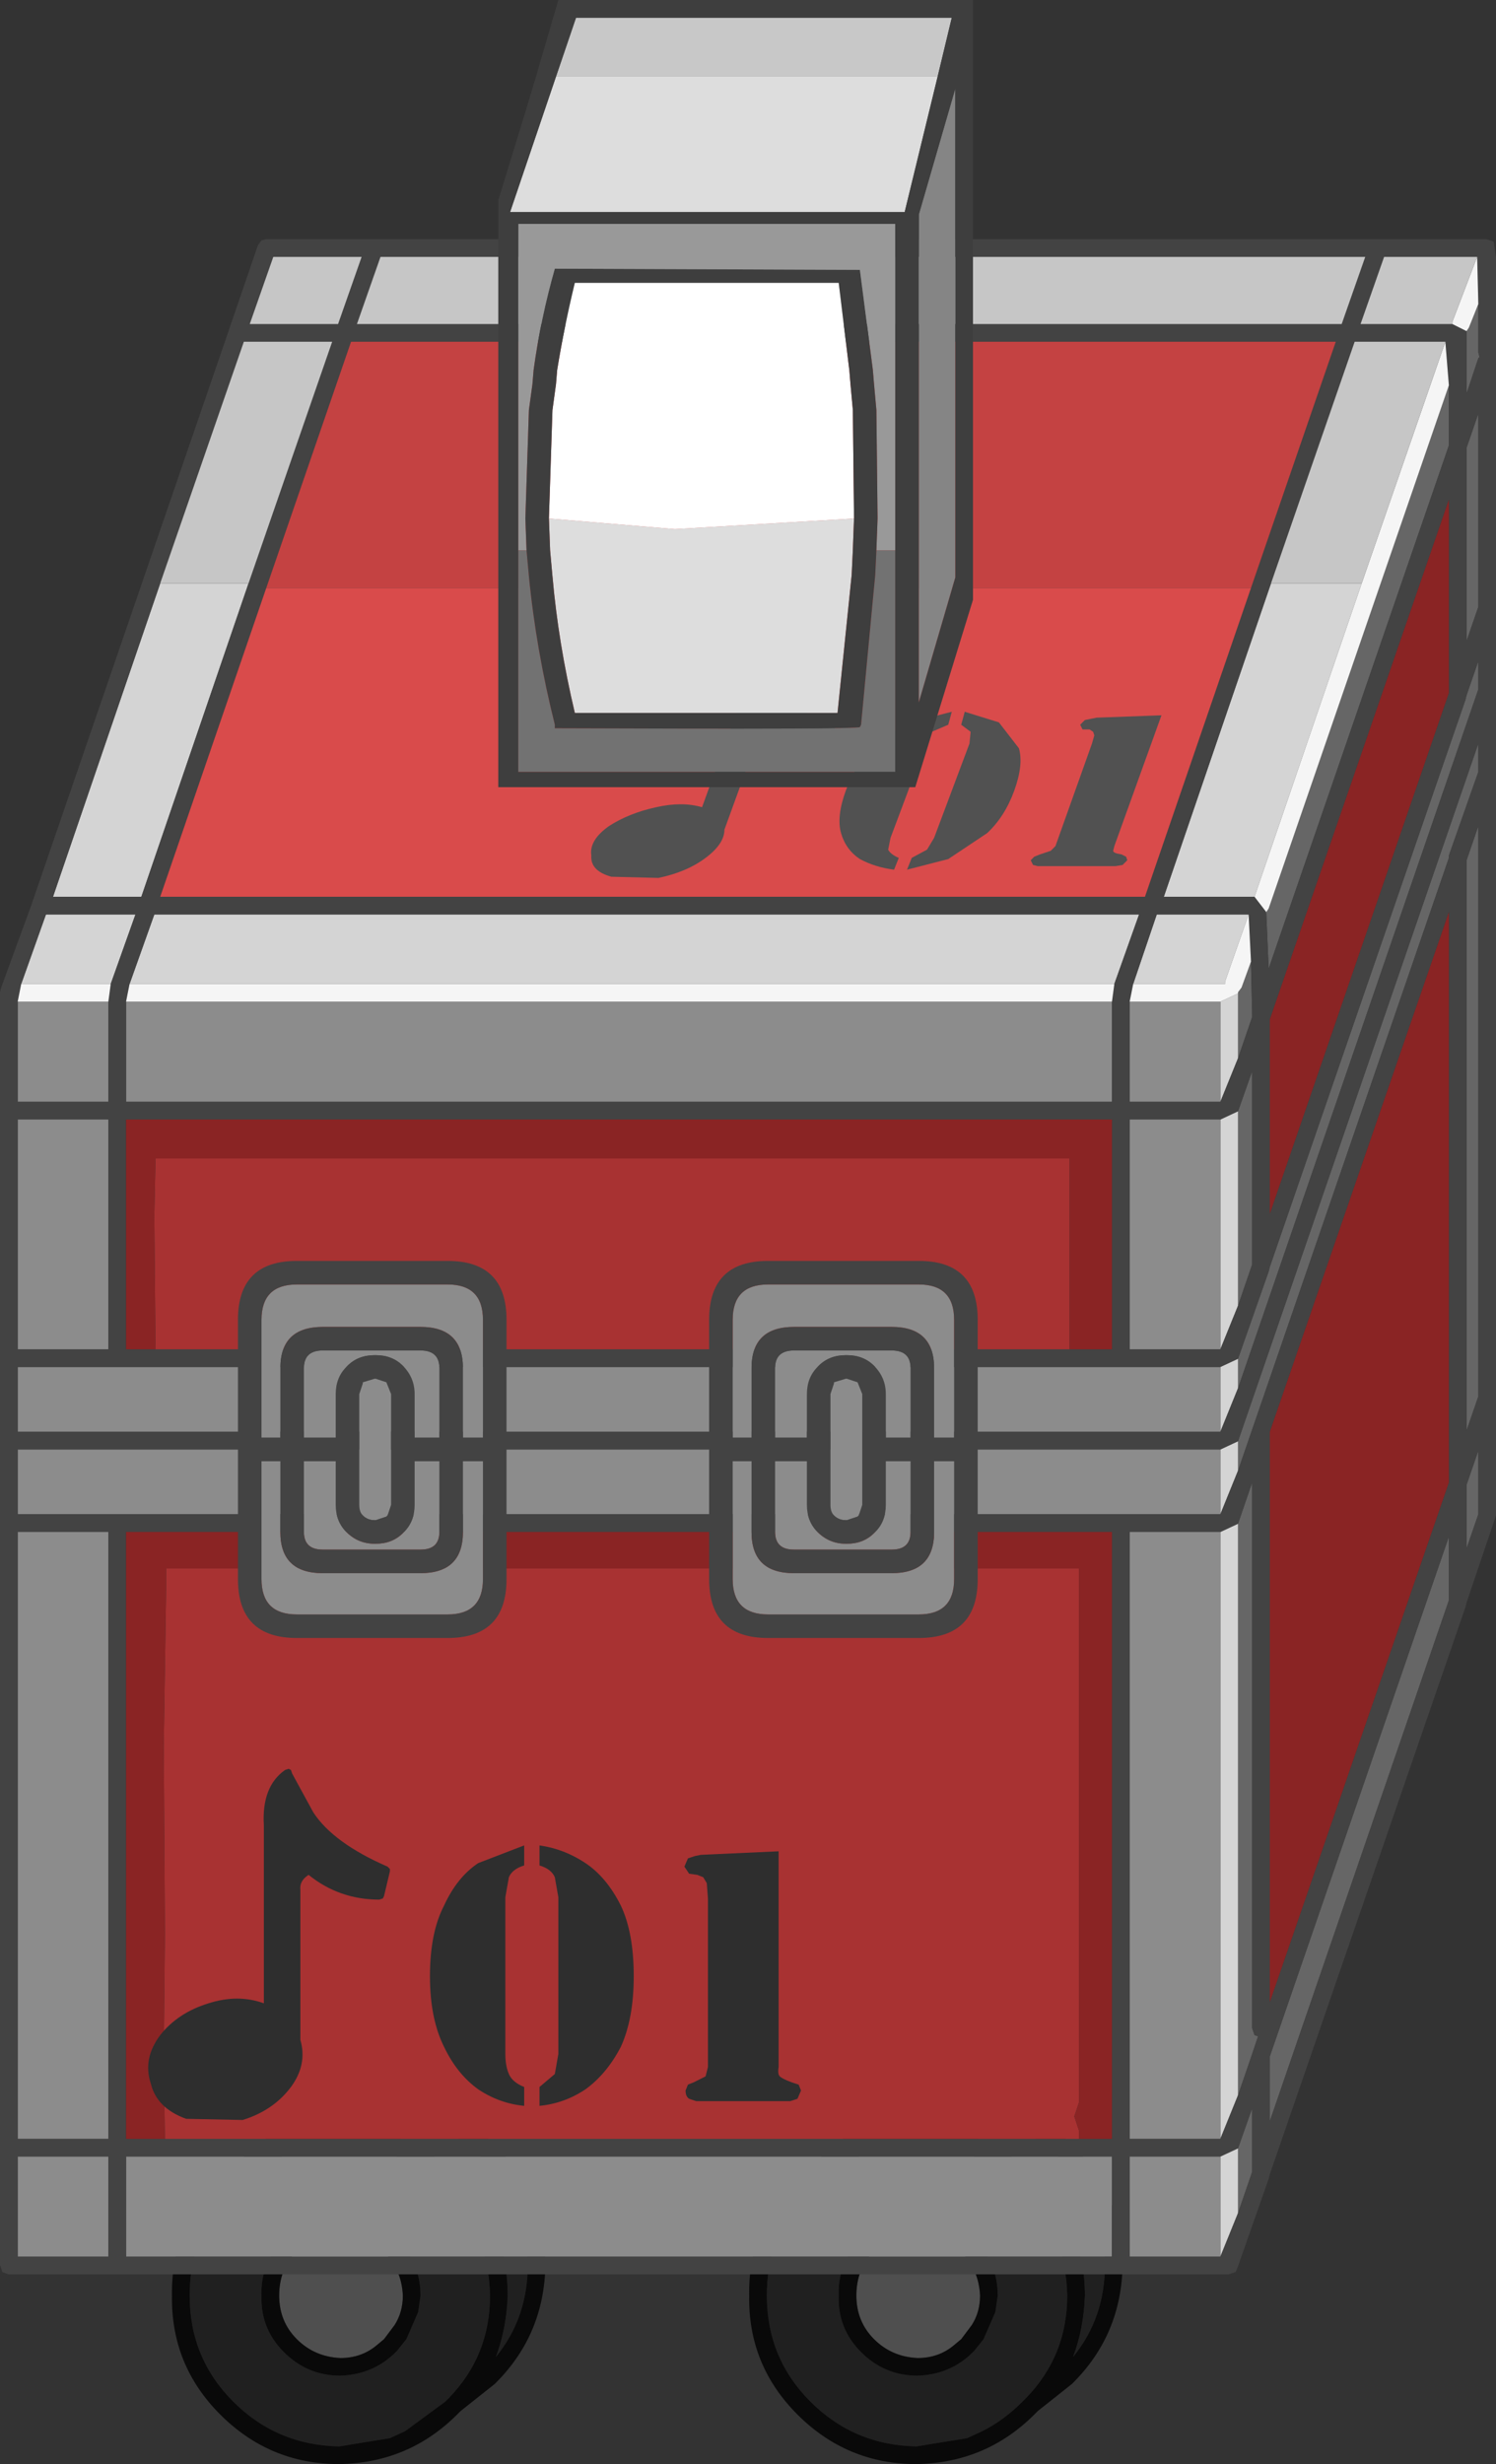 <?xml version="1.0" encoding="UTF-8" standalone="no"?>
<svg xmlns:ffdec="https://www.free-decompiler.com/flash" xmlns:xlink="http://www.w3.org/1999/xlink" ffdec:objectType="shape" height="104.55px" width="63.5px" xmlns="http://www.w3.org/2000/svg">
  <rect width="100%" height="100%" fill="#333333" stroke="none"/>
  <g transform="matrix(1.0, 0.0, 0.0, 1.0, 0.35, 103.6)">
    <path d="M22.05 -7.5 Q22.05 -5.25 20.7 -3.6 21.15 -4.8 21.2 -6.2 21.2 -9.15 19.1 -11.25 17.0 -13.35 14.05 -13.3 L12.85 -13.2 Q14.1 -13.85 15.65 -13.85 18.3 -13.85 20.15 -12.0 22.0 -10.15 22.05 -7.5 M14.05 0.2 Q11.4 0.15 9.55 -1.7 7.7 -3.55 7.7 -6.2 7.7 -8.45 9.0 -10.15 L9.5 -10.7 9.55 -10.75 10.9 -11.75 Q12.3 -12.55 14.05 -12.55 16.7 -12.55 18.55 -10.7 20.4 -8.85 20.45 -6.2 20.45 -3.65 18.7 -1.85 L18.55 -1.7 16.85 -0.45 16.2 -0.15 14.05 0.2 M16.45 -3.8 L16.5 -3.85 16.9 -4.35 17.4 -5.5 17.5 -6.2 Q17.5 -7.6 16.5 -8.6 15.5 -9.6 14.1 -9.55 L14.05 -9.55 12.85 -9.35 Q12.2 -9.1 11.7 -8.6 10.7 -7.6 10.75 -6.2 10.7 -4.8 11.7 -3.8 12.7 -2.8 14.1 -2.8 15.5 -2.85 16.45 -3.8 M46.55 -7.5 Q46.55 -5.25 45.2 -3.6 45.65 -4.8 45.7 -6.2 45.7 -9.15 43.6 -11.25 41.5 -13.35 38.55 -13.3 L37.35 -13.2 Q38.6 -13.85 40.15 -13.85 42.8 -13.85 44.65 -12.0 46.5 -10.15 46.55 -7.5 M40.95 -3.8 L41.0 -3.85 41.4 -4.35 41.9 -5.5 42.0 -6.2 Q42.0 -7.6 41.0 -8.6 40.0 -9.6 38.6 -9.55 L38.55 -9.55 37.35 -9.35 36.2 -8.6 Q35.2 -7.6 35.25 -6.2 35.2 -4.8 36.2 -3.8 37.2 -2.8 38.6 -2.8 40.0 -2.85 40.95 -3.8 M38.55 0.2 Q35.9 0.15 34.05 -1.7 32.2 -3.55 32.2 -6.2 32.2 -8.45 33.5 -10.15 L34.0 -10.7 34.05 -10.75 35.4 -11.75 Q36.8 -12.55 38.55 -12.55 41.2 -12.55 43.05 -10.7 44.9 -8.85 44.95 -6.2 44.95 -3.65 43.2 -1.85 L43.05 -1.7 Q42.25 -0.9 41.35 -0.45 L40.7 -0.15 38.55 0.2" fill="#202020" fill-rule="evenodd" stroke="none"/>
    <path d="M16.75 -6.2 Q16.75 -5.5 16.4 -4.95 L15.95 -4.35 15.65 -4.1 Q15.0 -3.55 14.1 -3.55 13.0 -3.6 12.25 -4.35 11.5 -5.1 11.5 -6.2 11.5 -7.3 12.2 -8.05 L12.25 -8.1 12.4 -8.25 13.4 -8.7 14.1 -8.8 Q15.2 -8.8 15.95 -8.05 16.7 -7.3 16.75 -6.2 M41.25 -6.2 Q41.25 -5.5 40.9 -4.95 L40.45 -4.35 40.15 -4.1 Q39.5 -3.55 38.6 -3.55 37.5 -3.6 36.75 -4.35 36.0 -5.1 36.0 -6.2 36.0 -7.3 36.7 -8.05 L36.75 -8.1 36.9 -8.25 37.9 -8.7 38.6 -8.8 Q39.7 -8.8 40.45 -8.05 41.2 -7.3 41.25 -6.2" fill="#4f4f4f" fill-rule="evenodd" stroke="none"/>
    <path d="M22.05 -7.5 Q22.0 -10.15 20.15 -12.0 18.3 -13.85 15.65 -13.85 14.1 -13.85 12.85 -13.2 L14.05 -13.3 Q17.0 -13.35 19.1 -11.25 21.2 -9.15 21.2 -6.2 21.15 -4.8 20.7 -3.6 22.05 -5.25 22.05 -7.5 M19.05 -1.15 Q17.0 0.9 14.05 0.95 11.1 0.95 9.0 -1.15 6.9 -3.25 6.95 -6.2 6.9 -9.15 9.0 -11.25 9.65 -11.95 10.45 -12.35 L10.6 -12.55 Q12.7 -14.65 15.65 -14.6 18.6 -14.65 20.7 -12.55 22.8 -10.45 22.8 -7.5 22.75 -4.55 20.7 -2.5 L20.65 -2.45 19.2 -1.3 19.1 -1.2 19.05 -1.15 M16.45 -3.8 Q15.5 -2.85 14.1 -2.8 12.7 -2.8 11.7 -3.8 10.7 -4.8 10.75 -6.2 10.7 -7.6 11.7 -8.6 12.2 -9.1 12.85 -9.35 L14.05 -9.55 14.1 -9.55 Q15.5 -9.6 16.5 -8.6 17.5 -7.6 17.5 -6.2 L17.4 -5.5 16.9 -4.35 16.5 -3.85 16.45 -3.8 M14.05 0.2 L16.2 -0.15 16.85 -0.45 18.55 -1.7 18.7 -1.85 Q20.45 -3.65 20.45 -6.2 20.4 -8.85 18.55 -10.7 16.7 -12.55 14.05 -12.55 12.3 -12.55 10.9 -11.75 L9.55 -10.75 9.5 -10.7 9.0 -10.15 Q7.7 -8.45 7.7 -6.2 7.7 -3.55 9.55 -1.7 11.4 0.15 14.05 0.2 M16.75 -6.2 Q16.7 -7.3 15.95 -8.05 15.2 -8.8 14.1 -8.8 L13.4 -8.7 12.4 -8.25 12.25 -8.1 12.2 -8.05 Q11.5 -7.3 11.5 -6.2 11.5 -5.1 12.25 -4.35 13.0 -3.6 14.1 -3.55 15.0 -3.55 15.65 -4.1 L15.95 -4.35 16.4 -4.95 Q16.75 -5.5 16.75 -6.2 M46.55 -7.5 Q46.5 -10.15 44.65 -12.0 42.8 -13.85 40.15 -13.85 38.6 -13.85 37.35 -13.2 L38.55 -13.3 Q41.5 -13.35 43.6 -11.25 45.7 -9.15 45.7 -6.2 45.65 -4.8 45.2 -3.6 46.55 -5.25 46.55 -7.5 M43.55 -1.15 Q41.5 0.9 38.55 0.95 35.6 0.95 33.5 -1.15 31.4 -3.25 31.45 -6.2 31.4 -9.15 33.5 -11.25 34.15 -11.95 34.95 -12.35 L35.1 -12.55 Q37.2 -14.65 40.15 -14.6 43.1 -14.65 45.2 -12.55 47.3 -10.45 47.3 -7.5 47.25 -4.55 45.2 -2.5 L45.15 -2.45 43.7 -1.3 43.6 -1.2 43.55 -1.15 M40.95 -3.8 Q40.0 -2.85 38.6 -2.8 37.2 -2.8 36.2 -3.8 35.2 -4.8 35.25 -6.2 35.2 -7.6 36.2 -8.6 L37.35 -9.35 38.55 -9.55 38.6 -9.55 Q40.0 -9.6 41.0 -8.6 42.0 -7.6 42.0 -6.2 L41.9 -5.5 41.4 -4.35 41.0 -3.85 40.95 -3.8 M41.25 -6.2 Q41.2 -7.3 40.45 -8.05 39.7 -8.8 38.6 -8.8 L37.9 -8.7 36.9 -8.25 36.75 -8.1 36.7 -8.05 Q36.0 -7.3 36.0 -6.2 36.0 -5.1 36.75 -4.35 37.5 -3.6 38.6 -3.55 39.5 -3.55 40.15 -4.1 L40.45 -4.35 40.9 -4.95 Q41.25 -5.5 41.25 -6.2 M38.55 0.2 L40.7 -0.15 41.35 -0.45 Q42.25 -0.9 43.05 -1.7 L43.2 -1.85 Q44.95 -3.65 44.95 -6.2 44.9 -8.85 43.05 -10.7 41.2 -12.55 38.55 -12.55 36.8 -12.55 35.4 -11.75 L34.05 -10.75 34.0 -10.7 33.5 -10.15 Q32.2 -8.45 32.2 -6.2 32.2 -3.55 34.05 -1.7 35.9 0.15 38.55 0.2" fill="#090909" fill-rule="evenodd" stroke="none"/>
    <path d="M52.9 -65.55 L49.05 -65.55 53.6 -78.85 57.45 -78.85 52.9 -65.55 M52.2 -44.7 L51.45 -42.85 51.45 -45.6 52.2 -45.95 52.2 -44.7 M52.65 -64.8 L51.65 -61.95 51.65 -61.85 47.75 -61.85 48.75 -64.8 52.65 -64.8 M51.45 -61.1 L52.2 -61.45 52.2 -58.7 51.45 -56.85 51.45 -61.1 M5.15 -61.85 L6.2 -64.8 16.7 -64.8 48.0 -64.8 46.95 -61.85 16.7 -61.85 5.15 -61.85 M51.45 -56.1 L52.2 -56.45 52.2 -48.2 51.45 -46.35 51.45 -56.1 M52.2 -41.2 L51.45 -39.35 51.45 -42.1 52.2 -42.45 52.2 -41.2 M6.45 -78.85 L10.2 -78.85 5.65 -65.55 1.9 -65.55 6.45 -78.85 M0.55 -61.85 L1.6 -64.8 5.4 -64.8 4.35 -61.85 0.55 -61.85 M52.2 -14.7 L51.45 -12.85 51.45 -38.6 52.2 -38.95 52.2 -14.7 M52.2 -9.7 L51.45 -7.85 51.45 -12.1 52.2 -12.45 52.2 -9.7" fill="#d4d4d4" fill-rule="evenodd" stroke="none"/>
    <path d="M51.45 -42.85 L16.7 -42.85 0.4 -42.85 0.4 -45.6 16.7 -45.6 51.45 -45.6 51.45 -42.85 M47.6 -61.1 L51.45 -61.1 51.45 -56.85 47.6 -56.85 47.6 -61.1 M46.85 -61.1 L46.85 -56.85 16.7 -56.85 5.0 -56.85 5.0 -61.1 16.7 -61.1 46.85 -61.1 M51.45 -56.1 L51.45 -46.35 47.6 -46.35 47.6 -56.1 51.45 -56.1 M51.45 -39.35 L16.7 -39.35 0.4 -39.35 0.4 -42.1 16.7 -42.1 51.45 -42.1 51.45 -39.35 M4.25 -61.1 L4.25 -56.85 0.4 -56.85 0.4 -61.1 4.25 -61.1 M4.25 -56.1 L4.25 -46.35 0.4 -46.35 0.4 -56.1 4.25 -56.1 M0.4 -38.6 L4.25 -38.6 4.25 -12.85 0.4 -12.85 0.4 -38.6 M5.0 -7.85 L5.0 -12.1 16.7 -12.1 46.85 -12.1 46.85 -7.85 16.7 -7.85 5.0 -7.85 M0.4 -7.85 L0.4 -12.1 4.25 -12.1 4.25 -7.85 0.4 -7.85 M51.45 -12.85 L47.6 -12.85 47.6 -38.6 51.45 -38.6 51.45 -12.85 M51.45 -7.85 L47.6 -7.85 47.6 -12.1 51.45 -12.1 51.45 -7.85" fill="#8c8c8c" fill-rule="evenodd" stroke="none"/>
    <path d="M61.9 -89.55 L62.0 -89.7 62.4 -90.7 62.4 -88.65 62.45 -88.45 62.4 -88.4 61.9 -86.9 61.9 -89.55 M61.15 -87.25 L61.15 -84.7 53.5 -62.5 53.4 -64.85 53.35 -64.9 53.4 -64.9 53.5 -65.05 61.15 -87.25 M52.2 -45.95 L53.5 -49.65 53.55 -49.85 61.85 -73.9 61.9 -74.1 62.4 -75.55 62.4 -74.35 52.2 -44.7 52.2 -45.95 M62.4 -86.05 L62.4 -77.85 61.9 -76.4 61.9 -84.6 62.4 -86.05 M52.2 -61.45 L52.2 -61.5 52.35 -61.7 52.75 -62.8 52.8 -60.55 52.8 -60.45 52.2 -58.7 52.2 -61.45 M52.2 -48.2 L52.2 -56.45 52.8 -58.15 52.8 -49.95 52.2 -48.2 M62.4 -44.35 L61.9 -42.9 61.9 -67.1 62.4 -68.55 62.4 -44.35 M52.2 -42.45 L62.4 -72.05 62.4 -70.85 61.15 -67.3 61.15 -67.2 52.2 -41.2 52.2 -42.45 M62.4 -39.35 L61.9 -37.9 61.9 -40.6 62.4 -42.05 62.4 -39.35 M53.55 -13.6 L53.55 -16.35 61.15 -38.4 61.15 -35.7 53.55 -13.6 M52.2 -38.95 L52.8 -40.7 52.8 -17.55 52.9 -17.25 53.05 -17.2 52.85 -16.6 52.8 -16.45 52.2 -14.7 52.2 -38.95 M52.2 -12.45 L52.8 -14.15 52.8 -11.45 52.2 -9.7 52.2 -12.45" fill="#666666" fill-rule="evenodd" stroke="none"/>
    <path d="M10.6 -93.2 L10.75 -93.4 10.95 -93.45 30.7 -93.45 62.75 -93.45 63.05 -93.35 63.15 -92.7 63.15 -39.3 63.1 -39.15 61.9 -35.6 61.85 -35.4 53.55 -11.35 53.5 -11.15 52.2 -7.45 52.1 -7.2 51.8 -7.1 16.7 -7.1 0.0 -7.1 -0.25 -7.2 -0.35 -7.5 -0.35 -61.5 -0.3 -61.7 1.0 -65.25 1.05 -65.4 9.35 -89.55 9.4 -89.7 10.6 -93.2 M61.3 -89.85 L61.9 -89.55 61.9 -86.9 62.4 -88.4 62.45 -88.45 62.4 -88.65 62.4 -90.7 62.35 -92.7 58.4 -92.7 57.4 -89.85 61.3 -89.85 M61.15 -87.25 L61.0 -89.1 57.15 -89.1 53.6 -78.85 49.05 -65.55 52.9 -65.55 53.4 -64.9 53.35 -64.9 53.4 -64.85 53.5 -62.5 61.15 -84.7 61.15 -87.25 M52.2 -44.7 L62.4 -74.35 62.4 -75.55 61.9 -74.1 61.85 -73.9 53.55 -49.85 53.5 -49.65 52.2 -45.95 51.45 -45.6 16.7 -45.6 0.4 -45.6 0.4 -42.85 16.7 -42.85 51.45 -42.85 52.2 -44.7 M62.4 -86.05 L61.9 -84.6 61.9 -76.4 62.4 -77.85 62.4 -86.05 M52.75 -78.65 L56.35 -89.1 16.7 -89.1 14.55 -89.1 10.95 -78.65 6.45 -65.55 16.7 -65.55 48.25 -65.55 52.75 -78.65 M14.8 -89.85 L16.7 -89.85 56.6 -89.85 57.6 -92.7 16.7 -92.7 15.8 -92.7 14.8 -89.85 M52.75 -62.8 L52.65 -64.8 48.75 -64.8 47.75 -61.85 47.6 -61.1 47.6 -56.85 51.45 -56.85 52.2 -58.7 52.8 -60.45 52.8 -60.55 52.75 -62.8 M5.0 -61.1 L5.0 -56.85 16.7 -56.85 46.85 -56.85 46.85 -61.1 46.95 -61.85 48.0 -64.8 16.7 -64.8 6.2 -64.8 5.15 -61.85 5.0 -61.1 M52.2 -56.45 L51.45 -56.1 47.6 -56.1 47.6 -46.35 51.45 -46.35 52.2 -48.2 52.8 -49.95 52.8 -58.15 52.2 -56.45 M61.15 -74.2 L61.15 -82.4 53.55 -60.35 53.55 -52.1 61.15 -74.2 M52.2 -41.2 L61.15 -67.2 61.15 -67.3 62.4 -70.85 62.4 -72.05 52.2 -42.45 51.45 -42.1 16.7 -42.1 0.4 -42.1 0.4 -39.35 16.7 -39.35 51.45 -39.35 52.2 -41.2 M62.4 -44.35 L62.4 -68.55 61.9 -67.1 61.9 -42.9 62.4 -44.35 M11.25 -92.7 L10.25 -89.85 14.0 -89.85 15.0 -92.7 11.25 -92.7 M6.45 -78.85 L1.9 -65.55 5.65 -65.55 10.2 -78.85 13.75 -89.1 10.0 -89.1 6.45 -78.85 M4.35 -61.85 L5.4 -64.8 1.6 -64.8 0.55 -61.85 0.4 -61.1 0.4 -56.85 4.25 -56.85 4.25 -61.1 4.35 -61.85 M4.25 -56.1 L0.4 -56.1 0.4 -46.35 4.25 -46.35 4.25 -56.1 M6.25 -46.35 L16.7 -46.35 45.05 -46.35 46.85 -46.35 46.85 -56.1 16.7 -56.1 5.0 -56.1 5.0 -46.35 6.25 -46.35 M45.45 -12.85 L46.85 -12.85 46.85 -38.6 16.7 -38.6 5.0 -38.6 5.0 -12.85 6.65 -12.85 16.7 -12.85 45.45 -12.85 M0.4 -7.85 L4.25 -7.85 4.25 -12.1 0.4 -12.1 0.4 -7.85 M5.0 -7.85 L16.7 -7.85 46.85 -7.85 46.85 -12.1 16.7 -12.1 5.0 -12.1 5.0 -7.85 M0.4 -38.6 L0.4 -12.85 4.25 -12.85 4.25 -38.6 0.4 -38.6 M52.2 -14.7 L52.8 -16.45 52.85 -16.6 53.05 -17.2 52.9 -17.25 52.8 -17.55 52.8 -40.7 52.2 -38.95 51.45 -38.6 47.6 -38.6 47.6 -12.85 51.45 -12.85 52.2 -14.7 M53.55 -13.6 L61.15 -35.7 61.15 -38.4 53.55 -16.35 53.55 -13.6 M62.4 -39.35 L62.4 -42.05 61.9 -40.6 61.9 -37.9 62.4 -39.35 M52.2 -9.7 L52.8 -11.45 52.8 -14.15 52.2 -12.45 51.45 -12.1 47.6 -12.1 47.6 -7.85 51.45 -7.85 52.2 -9.7 M61.15 -64.9 L53.55 -42.85 53.55 -18.65 61.15 -40.7 61.15 -64.9" fill="#434343" fill-rule="evenodd" stroke="none"/>
    <path d="M61.3 -89.85 L61.3 -89.95 62.35 -92.7 62.4 -90.7 62.0 -89.7 61.9 -89.55 61.3 -89.85 M61.0 -89.1 L61.15 -87.25 53.5 -65.05 53.4 -64.9 52.9 -65.55 57.45 -78.85 61.0 -89.1 M52.65 -64.8 L52.75 -62.8 52.35 -61.7 52.2 -61.5 52.2 -61.45 51.45 -61.1 47.6 -61.1 47.75 -61.85 51.65 -61.85 51.65 -61.95 52.65 -64.8 M5.0 -61.1 L5.15 -61.85 16.7 -61.85 46.95 -61.85 46.85 -61.1 16.7 -61.1 5.0 -61.1 M4.35 -61.85 L4.25 -61.1 0.4 -61.1 0.55 -61.85 4.35 -61.85" fill="#f5f5f5" fill-rule="evenodd" stroke="none"/>
    <path d="M62.35 -92.7 L61.3 -89.95 61.3 -89.85 57.4 -89.85 58.4 -92.7 62.35 -92.7 M53.6 -78.85 L57.15 -89.1 61.0 -89.1 57.45 -78.85 53.6 -78.85 M14.8 -89.85 L15.8 -92.7 16.7 -92.7 57.6 -92.7 56.6 -89.85 16.7 -89.85 14.8 -89.85 M11.25 -92.7 L15.0 -92.7 14.0 -89.85 10.25 -89.85 11.25 -92.7 M10.2 -78.85 L6.45 -78.85 10.0 -89.1 13.75 -89.1 10.2 -78.85" fill="#c6c6c6" fill-rule="evenodd" stroke="none"/>
    <path d="M6.25 -46.35 L6.2 -52.0 6.25 -54.45 45.05 -54.45 45.05 -46.35 16.7 -46.35 6.25 -46.35 M45.45 -12.85 L16.7 -12.85 6.65 -12.85 6.6 -16.4 6.65 -21.55 6.6 -29.55 6.7 -36.15 6.7 -37.05 45.45 -37.05 45.45 -14.4 45.25 -13.8 45.45 -13.2 45.45 -12.85" fill="#a83232" fill-rule="evenodd" stroke="none"/>
    <path d="M61.15 -74.2 L53.55 -52.1 53.55 -60.35 61.15 -82.4 61.15 -74.2 M45.05 -46.35 L45.05 -54.45 6.25 -54.45 6.2 -52.0 6.25 -46.35 5.0 -46.35 5.0 -56.1 16.7 -56.1 46.85 -56.1 46.85 -46.35 45.05 -46.35 M6.65 -12.85 L5.0 -12.85 5.0 -38.6 16.7 -38.6 46.85 -38.6 46.85 -12.85 45.45 -12.85 45.45 -13.2 45.25 -13.8 45.45 -14.4 45.45 -37.05 6.7 -37.05 6.7 -36.15 6.6 -29.55 6.65 -21.55 6.6 -16.4 6.65 -12.85 M61.15 -64.9 L61.15 -40.7 53.55 -18.65 53.55 -42.85 61.15 -64.9" fill="#8a2424" fill-rule="evenodd" stroke="none"/>
    <path d="M52.75 -78.65 L48.25 -65.55 16.7 -65.55 6.45 -65.55 10.95 -78.65 52.75 -78.65" fill="#d94b4b" fill-rule="evenodd" stroke="none"/>
    <path d="M10.95 -78.65 L14.55 -89.1 16.7 -89.1 56.35 -89.1 52.75 -78.65 10.95 -78.65" fill="#c44242" fill-rule="evenodd" stroke="none"/>
    <path d="M30.75 -47.6 Q30.75 -49.1 32.25 -49.1 L38.65 -49.1 Q40.15 -49.1 40.15 -47.6 L40.15 -42.6 39.3 -42.6 39.3 -45.55 Q39.3 -47.3 37.5 -47.3 L33.35 -47.3 Q31.55 -47.3 31.55 -45.55 L31.55 -42.6 30.75 -42.6 30.75 -47.6 M33.9 -44.45 L33.9 -42.6 32.55 -42.6 32.55 -45.55 Q32.55 -46.3 33.35 -46.3 L37.5 -46.3 Q38.3 -46.3 38.3 -45.55 L38.3 -42.6 37.25 -42.6 37.25 -44.45 Q37.25 -45.15 36.75 -45.65 36.3 -46.1 35.6 -46.1 L35.55 -46.1 Q34.85 -46.1 34.4 -45.65 L34.35 -45.6 Q33.9 -45.15 33.9 -44.45 M34.9 -39.75 L34.9 -44.45 35.05 -44.9 35.05 -44.95 35.55 -45.1 35.6 -45.1 36.05 -44.95 36.25 -44.45 36.25 -39.75 36.1 -39.3 36.05 -39.25 35.6 -39.1 35.55 -39.1 Q35.25 -39.1 35.05 -39.3 34.9 -39.45 34.9 -39.75 M30.75 -36.6 L30.75 -41.6 31.55 -41.6 31.55 -38.6 Q31.55 -36.85 33.35 -36.85 L37.5 -36.85 Q39.3 -36.85 39.3 -38.6 L39.3 -41.6 40.15 -41.6 40.15 -36.6 Q40.15 -35.1 38.65 -35.1 L32.25 -35.1 Q30.75 -35.1 30.75 -36.6 M37.25 -39.75 L37.25 -41.6 38.3 -41.6 38.3 -38.6 Q38.3 -37.85 37.5 -37.85 L33.35 -37.85 Q32.55 -37.85 32.55 -38.6 L32.55 -41.6 33.9 -41.6 33.9 -39.75 Q33.9 -39.05 34.35 -38.6 34.85 -38.1 35.55 -38.1 L35.6 -38.1 Q36.3 -38.1 36.75 -38.55 L36.8 -38.6 Q37.25 -39.05 37.25 -39.75 M10.75 -47.6 Q10.75 -49.1 12.25 -49.1 L18.65 -49.1 Q20.15 -49.1 20.15 -47.6 L20.15 -42.6 19.3 -42.6 19.3 -45.55 Q19.3 -47.3 17.5 -47.3 L13.35 -47.3 Q11.55 -47.3 11.55 -45.55 L11.55 -42.6 10.75 -42.6 10.75 -47.6 M14.9 -39.75 L14.9 -44.45 15.05 -44.9 15.05 -44.95 15.55 -45.1 15.6 -45.1 16.05 -44.95 16.25 -44.45 16.25 -39.75 16.1 -39.3 16.05 -39.25 15.6 -39.1 15.55 -39.1 Q15.25 -39.1 15.05 -39.3 14.9 -39.45 14.9 -39.75 M13.9 -44.45 L13.9 -42.6 12.55 -42.6 12.55 -45.55 Q12.55 -46.3 13.35 -46.3 L17.5 -46.3 Q18.3 -46.3 18.3 -45.55 L18.3 -42.6 17.25 -42.6 17.25 -44.45 Q17.25 -45.15 16.75 -45.65 16.3 -46.1 15.6 -46.1 L15.55 -46.1 Q14.85 -46.1 14.4 -45.65 L14.35 -45.6 Q13.9 -45.15 13.9 -44.45 M10.75 -36.6 L10.75 -41.6 11.55 -41.6 11.55 -38.6 Q11.55 -36.85 13.35 -36.85 L17.5 -36.85 Q19.3 -36.85 19.3 -38.6 L19.3 -41.6 20.15 -41.6 20.15 -36.6 Q20.15 -35.1 18.65 -35.1 L12.25 -35.1 Q10.75 -35.1 10.75 -36.6 M17.25 -39.75 L17.25 -41.6 18.3 -41.6 18.3 -38.6 Q18.3 -37.85 17.5 -37.85 L13.35 -37.85 Q12.55 -37.85 12.55 -38.6 L12.55 -41.6 13.9 -41.6 13.9 -39.75 Q13.9 -39.05 14.35 -38.6 14.85 -38.1 15.55 -38.1 L15.6 -38.1 Q16.3 -38.1 16.75 -38.55 L16.8 -38.6 Q17.25 -39.05 17.25 -39.75" fill="#8c8c8c" fill-rule="evenodd" stroke="none"/>
    <path d="M9.75 -47.6 Q9.75 -50.1 12.25 -50.1 L18.65 -50.1 Q21.15 -50.1 21.15 -47.6 L21.15 -36.6 Q21.15 -34.1 18.65 -34.1 L12.25 -34.1 Q9.75 -34.1 9.75 -36.6 L9.75 -47.6 M29.75 -47.6 Q29.75 -50.1 32.25 -50.1 L38.65 -50.1 Q41.15 -50.1 41.15 -47.6 L41.15 -36.6 Q41.15 -34.1 38.65 -34.1 L32.25 -34.1 Q29.75 -34.1 29.75 -36.6 L29.75 -47.6 M17.25 -39.75 Q17.25 -39.05 16.8 -38.6 L16.75 -38.55 Q16.3 -38.1 15.6 -38.1 L15.55 -38.1 Q14.85 -38.1 14.35 -38.6 13.9 -39.05 13.9 -39.75 L13.9 -41.6 12.55 -41.6 12.55 -38.6 Q12.55 -37.85 13.35 -37.85 L17.5 -37.85 Q18.3 -37.85 18.3 -38.6 L18.3 -41.6 17.25 -41.6 17.25 -39.75 M10.75 -36.6 Q10.75 -35.1 12.25 -35.1 L18.65 -35.1 Q20.15 -35.1 20.15 -36.6 L20.15 -41.6 19.3 -41.6 19.3 -38.6 Q19.3 -36.85 17.5 -36.85 L13.35 -36.85 Q11.55 -36.85 11.55 -38.6 L11.55 -41.6 10.75 -41.6 10.75 -36.6 M13.9 -44.45 Q13.9 -45.15 14.35 -45.6 L14.4 -45.65 Q14.85 -46.1 15.55 -46.1 L15.6 -46.1 Q16.3 -46.1 16.75 -45.65 17.25 -45.15 17.25 -44.45 L17.25 -42.6 18.3 -42.6 18.3 -45.55 Q18.3 -46.3 17.5 -46.3 L13.35 -46.3 Q12.55 -46.3 12.55 -45.55 L12.55 -42.6 13.9 -42.6 13.9 -44.45 M14.9 -39.75 Q14.9 -39.45 15.05 -39.3 15.25 -39.1 15.55 -39.1 L15.6 -39.1 16.05 -39.25 16.1 -39.3 16.25 -39.75 16.25 -44.45 16.05 -44.95 15.6 -45.1 15.55 -45.1 15.05 -44.95 15.05 -44.9 14.9 -44.45 14.9 -39.75 M10.75 -47.6 L10.75 -42.6 11.55 -42.6 11.55 -45.55 Q11.55 -47.3 13.35 -47.3 L17.5 -47.3 Q19.3 -47.3 19.3 -45.55 L19.3 -42.6 20.15 -42.6 20.15 -47.6 Q20.15 -49.1 18.65 -49.1 L12.25 -49.1 Q10.75 -49.1 10.75 -47.6 M37.25 -39.75 Q37.25 -39.05 36.8 -38.6 L36.75 -38.55 Q36.3 -38.1 35.6 -38.1 L35.55 -38.1 Q34.85 -38.1 34.35 -38.6 33.9 -39.05 33.9 -39.75 L33.9 -41.6 32.55 -41.6 32.55 -38.6 Q32.55 -37.85 33.35 -37.85 L37.5 -37.85 Q38.3 -37.85 38.3 -38.6 L38.3 -41.6 37.25 -41.6 37.25 -39.75 M30.75 -36.6 Q30.75 -35.1 32.25 -35.1 L38.65 -35.1 Q40.15 -35.1 40.15 -36.6 L40.15 -41.6 39.3 -41.6 39.3 -38.6 Q39.3 -36.85 37.5 -36.85 L33.35 -36.85 Q31.55 -36.85 31.55 -38.6 L31.55 -41.6 30.75 -41.6 30.75 -36.6 M34.9 -39.75 Q34.9 -39.45 35.05 -39.3 35.25 -39.1 35.55 -39.1 L35.6 -39.1 36.05 -39.25 36.1 -39.3 36.25 -39.75 36.25 -44.45 36.05 -44.95 35.6 -45.1 35.55 -45.1 35.05 -44.95 35.05 -44.9 34.9 -44.45 34.9 -39.75 M33.9 -44.45 Q33.9 -45.15 34.35 -45.6 L34.4 -45.65 Q34.85 -46.1 35.55 -46.1 L35.6 -46.1 Q36.3 -46.1 36.75 -45.65 37.25 -45.15 37.25 -44.45 L37.25 -42.6 38.3 -42.6 38.3 -45.55 Q38.3 -46.3 37.5 -46.3 L33.35 -46.3 Q32.55 -46.3 32.55 -45.55 L32.55 -42.6 33.9 -42.6 33.9 -44.45 M30.75 -47.6 L30.75 -42.6 31.55 -42.6 31.55 -45.55 Q31.55 -47.3 33.35 -47.3 L37.5 -47.3 Q39.3 -47.3 39.3 -45.55 L39.3 -42.6 40.15 -42.6 40.15 -47.6 Q40.15 -49.1 38.65 -49.1 L32.25 -49.1 Q30.75 -49.1 30.75 -47.6" fill="#434343" fill-rule="evenodd" stroke="none"/>
    <path d="M22.55 -24.45 L22.55 -25.3 Q23.6 -25.15 24.5 -24.55 25.4 -23.95 26.0 -22.75 26.55 -21.6 26.55 -19.75 26.55 -17.95 26.0 -16.75 25.4 -15.6 24.5 -14.95 23.6 -14.35 22.55 -14.25 L22.55 -15.05 23.2 -15.6 23.35 -16.45 23.35 -23.1 23.2 -23.95 Q23.05 -24.3 22.55 -24.45 M21.9 -15.05 L21.9 -14.25 Q20.85 -14.35 19.95 -14.95 19.05 -15.6 18.5 -16.75 17.9 -17.95 17.9 -19.75 17.9 -21.6 18.5 -22.75 19.05 -23.95 19.95 -24.55 L21.9 -25.3 21.9 -24.45 Q21.4 -24.3 21.25 -23.95 L21.1 -23.1 21.1 -16.45 Q21.1 -15.95 21.25 -15.6 21.4 -15.25 21.9 -15.05 M11.75 -28.5 L11.9 -28.55 12.0 -28.5 12.05 -28.35 12.95 -26.7 Q13.8 -25.4 16.1 -24.4 L16.2 -24.3 16.2 -24.2 15.95 -23.15 15.9 -23.05 15.75 -23.0 Q14.05 -23.0 12.75 -24.05 12.35 -23.8 12.4 -23.4 L12.4 -17.05 Q12.7 -16.0 12.0 -15.05 11.25 -14.05 9.95 -13.65 L7.5 -13.7 7.55 -13.7 Q6.3 -14.15 6.05 -15.2 5.7 -16.25 6.45 -17.25 7.2 -18.2 8.5 -18.6 9.75 -19.0 10.85 -18.6 L10.85 -26.15 Q10.75 -27.8 11.75 -28.5 M32.7 -25.05 L32.7 -15.9 Q32.65 -15.6 32.75 -15.5 32.85 -15.4 33.25 -15.25 L33.55 -15.15 33.65 -14.9 33.5 -14.55 33.2 -14.45 32.95 -14.45 29.4 -14.45 29.2 -14.45 28.9 -14.55 Q28.75 -14.65 28.75 -14.9 L28.85 -15.15 29.1 -15.25 29.6 -15.5 29.7 -15.9 29.7 -23.05 29.65 -23.7 29.5 -23.95 29.25 -24.05 28.9 -24.1 28.7 -24.4 28.85 -24.75 29.15 -24.85 29.4 -24.9 32.7 -25.05" fill="#2e2e2e" fill-rule="evenodd" stroke="none"/>
    <path d="M37.8 -67.2 L37.6 -66.7 Q36.8 -66.8 36.15 -67.15 35.55 -67.55 35.35 -68.25 35.15 -68.95 35.55 -70.05 35.95 -71.15 36.7 -71.85 37.4 -72.55 38.3 -72.95 L40.05 -73.4 39.9 -72.85 39.2 -72.55 38.95 -72.05 37.45 -68.05 37.35 -67.55 Q37.45 -67.35 37.8 -67.2 M32.4 -75.3 L32.5 -75.35 32.6 -75.3 32.6 -75.25 33.0 -74.25 Q33.4 -73.45 35.05 -72.85 L35.15 -72.8 35.1 -72.7 34.65 -72.1 34.6 -72.05 34.45 -72.0 Q33.05 -72.0 32.2 -72.65 L31.8 -72.25 30.4 -68.4 Q30.4 -67.8 29.6 -67.2 28.8 -66.6 27.6 -66.35 L25.6 -66.4 Q24.7 -66.65 24.75 -67.3 24.65 -67.95 25.5 -68.55 26.35 -69.1 27.5 -69.35 28.6 -69.6 29.45 -69.35 L31.1 -73.9 Q31.35 -74.9 32.4 -75.3 M40.45 -72.85 L40.6 -73.4 42.05 -72.95 42.9 -71.85 Q43.1 -71.15 42.7 -70.05 42.3 -68.95 41.55 -68.25 L39.9 -67.15 38.15 -66.7 38.35 -67.2 39.0 -67.55 39.3 -68.05 40.8 -72.05 40.85 -72.55 40.45 -72.85 M48.95 -73.25 L46.95 -67.7 46.9 -67.5 Q46.9 -67.4 47.25 -67.35 L47.45 -67.25 47.5 -67.1 47.3 -66.9 47.0 -66.85 46.8 -66.85 43.85 -66.85 43.7 -66.85 43.5 -66.9 43.4 -67.1 43.55 -67.25 43.8 -67.35 44.25 -67.5 44.45 -67.7 46.0 -72.05 46.1 -72.4 46.05 -72.55 45.9 -72.65 45.6 -72.65 45.5 -72.85 45.7 -73.05 45.95 -73.1 46.2 -73.15 48.95 -73.25" fill="#515151" fill-rule="evenodd" stroke="none"/>
    <path d="M39.45 -100.35 L38.05 -94.6 21.3 -94.6 23.25 -100.35 39.45 -100.35 M35.9 -81.6 L35.85 -80.25 35.8 -79.2 35.2 -73.35 24.05 -73.35 Q23.35 -76.3 23.1 -79.15 L23.0 -80.25 22.95 -81.6 28.3 -81.15 35.9 -81.6" fill="#dddddd" fill-rule="evenodd" stroke="none"/>
    <path d="M23.25 -100.35 L24.1 -102.85 40.05 -102.85 39.45 -100.35 23.25 -100.35" fill="#c8c8c8" fill-rule="evenodd" stroke="none"/>
    <path d="M22.95 -81.6 L23.1 -86.2 23.25 -87.3 23.3 -87.9 Q23.6 -89.75 24.05 -91.6 L35.25 -91.6 35.7 -87.9 35.75 -87.3 35.85 -86.2 35.9 -81.6 28.3 -81.15 22.95 -81.6" fill="#ffffff" fill-rule="evenodd" stroke="none"/>
    <path d="M36.85 -80.25 L36.9 -81.6 36.85 -86.2 36.75 -87.3 36.7 -87.9 36.15 -92.15 23.2 -92.2 Q22.6 -90.1 22.3 -87.9 L22.25 -87.3 22.1 -86.2 21.95 -81.6 22.0 -80.25 21.65 -80.25 21.65 -94.1 37.65 -94.1 37.65 -80.25 36.85 -80.25" fill="#999999" fill-rule="evenodd" stroke="none"/>
    <path d="M36.85 -80.25 L37.65 -80.25 37.65 -70.85 21.65 -70.85 21.65 -80.25 22.0 -80.25 22.1 -79.15 Q22.4 -76.05 23.2 -72.85 L23.2 -72.7 Q36.1 -72.65 36.15 -72.75 L36.2 -72.85 36.8 -79.2 36.85 -80.25" fill="#727272" fill-rule="evenodd" stroke="none"/>
    <path d="M38.65 -73.8 L38.65 -94.5 40.2 -99.85 40.2 -79.1 38.65 -73.8" fill="#858585" fill-rule="evenodd" stroke="none"/>
    <path d="M39.45 -100.35 L40.05 -102.85 24.1 -102.85 23.25 -100.35 21.3 -94.6 38.05 -94.6 39.45 -100.35 M22.4 -100.35 L23.35 -103.6 40.95 -103.6 40.95 -78.15 38.5 -70.2 20.8 -70.2 20.8 -95.1 21.95 -98.85 22.4 -100.35 M22.0 -80.25 L21.95 -81.6 22.1 -86.2 22.25 -87.3 22.3 -87.9 Q22.6 -90.1 23.2 -92.2 L36.15 -92.15 36.7 -87.9 36.75 -87.3 36.85 -86.2 36.9 -81.6 36.85 -80.25 36.8 -79.2 36.2 -72.85 36.15 -72.75 Q36.1 -72.65 23.2 -72.7 L23.2 -72.85 Q22.4 -76.05 22.1 -79.15 L22.0 -80.25 M37.65 -80.25 L37.65 -94.1 21.65 -94.1 21.65 -80.25 21.65 -70.85 37.65 -70.85 37.65 -80.25 M35.9 -81.6 L35.85 -86.2 35.75 -87.3 35.7 -87.9 35.25 -91.6 24.05 -91.6 Q23.6 -89.75 23.3 -87.9 L23.25 -87.3 23.1 -86.2 22.95 -81.6 23.0 -80.25 23.1 -79.15 Q23.35 -76.3 24.05 -73.35 L35.2 -73.35 35.8 -79.2 35.85 -80.25 35.9 -81.6 M38.65 -73.8 L40.2 -79.1 40.2 -99.85 38.65 -94.5 38.65 -73.8" fill="#3e3e3e" fill-rule="evenodd" stroke="none"/>
  </g>
</svg>
